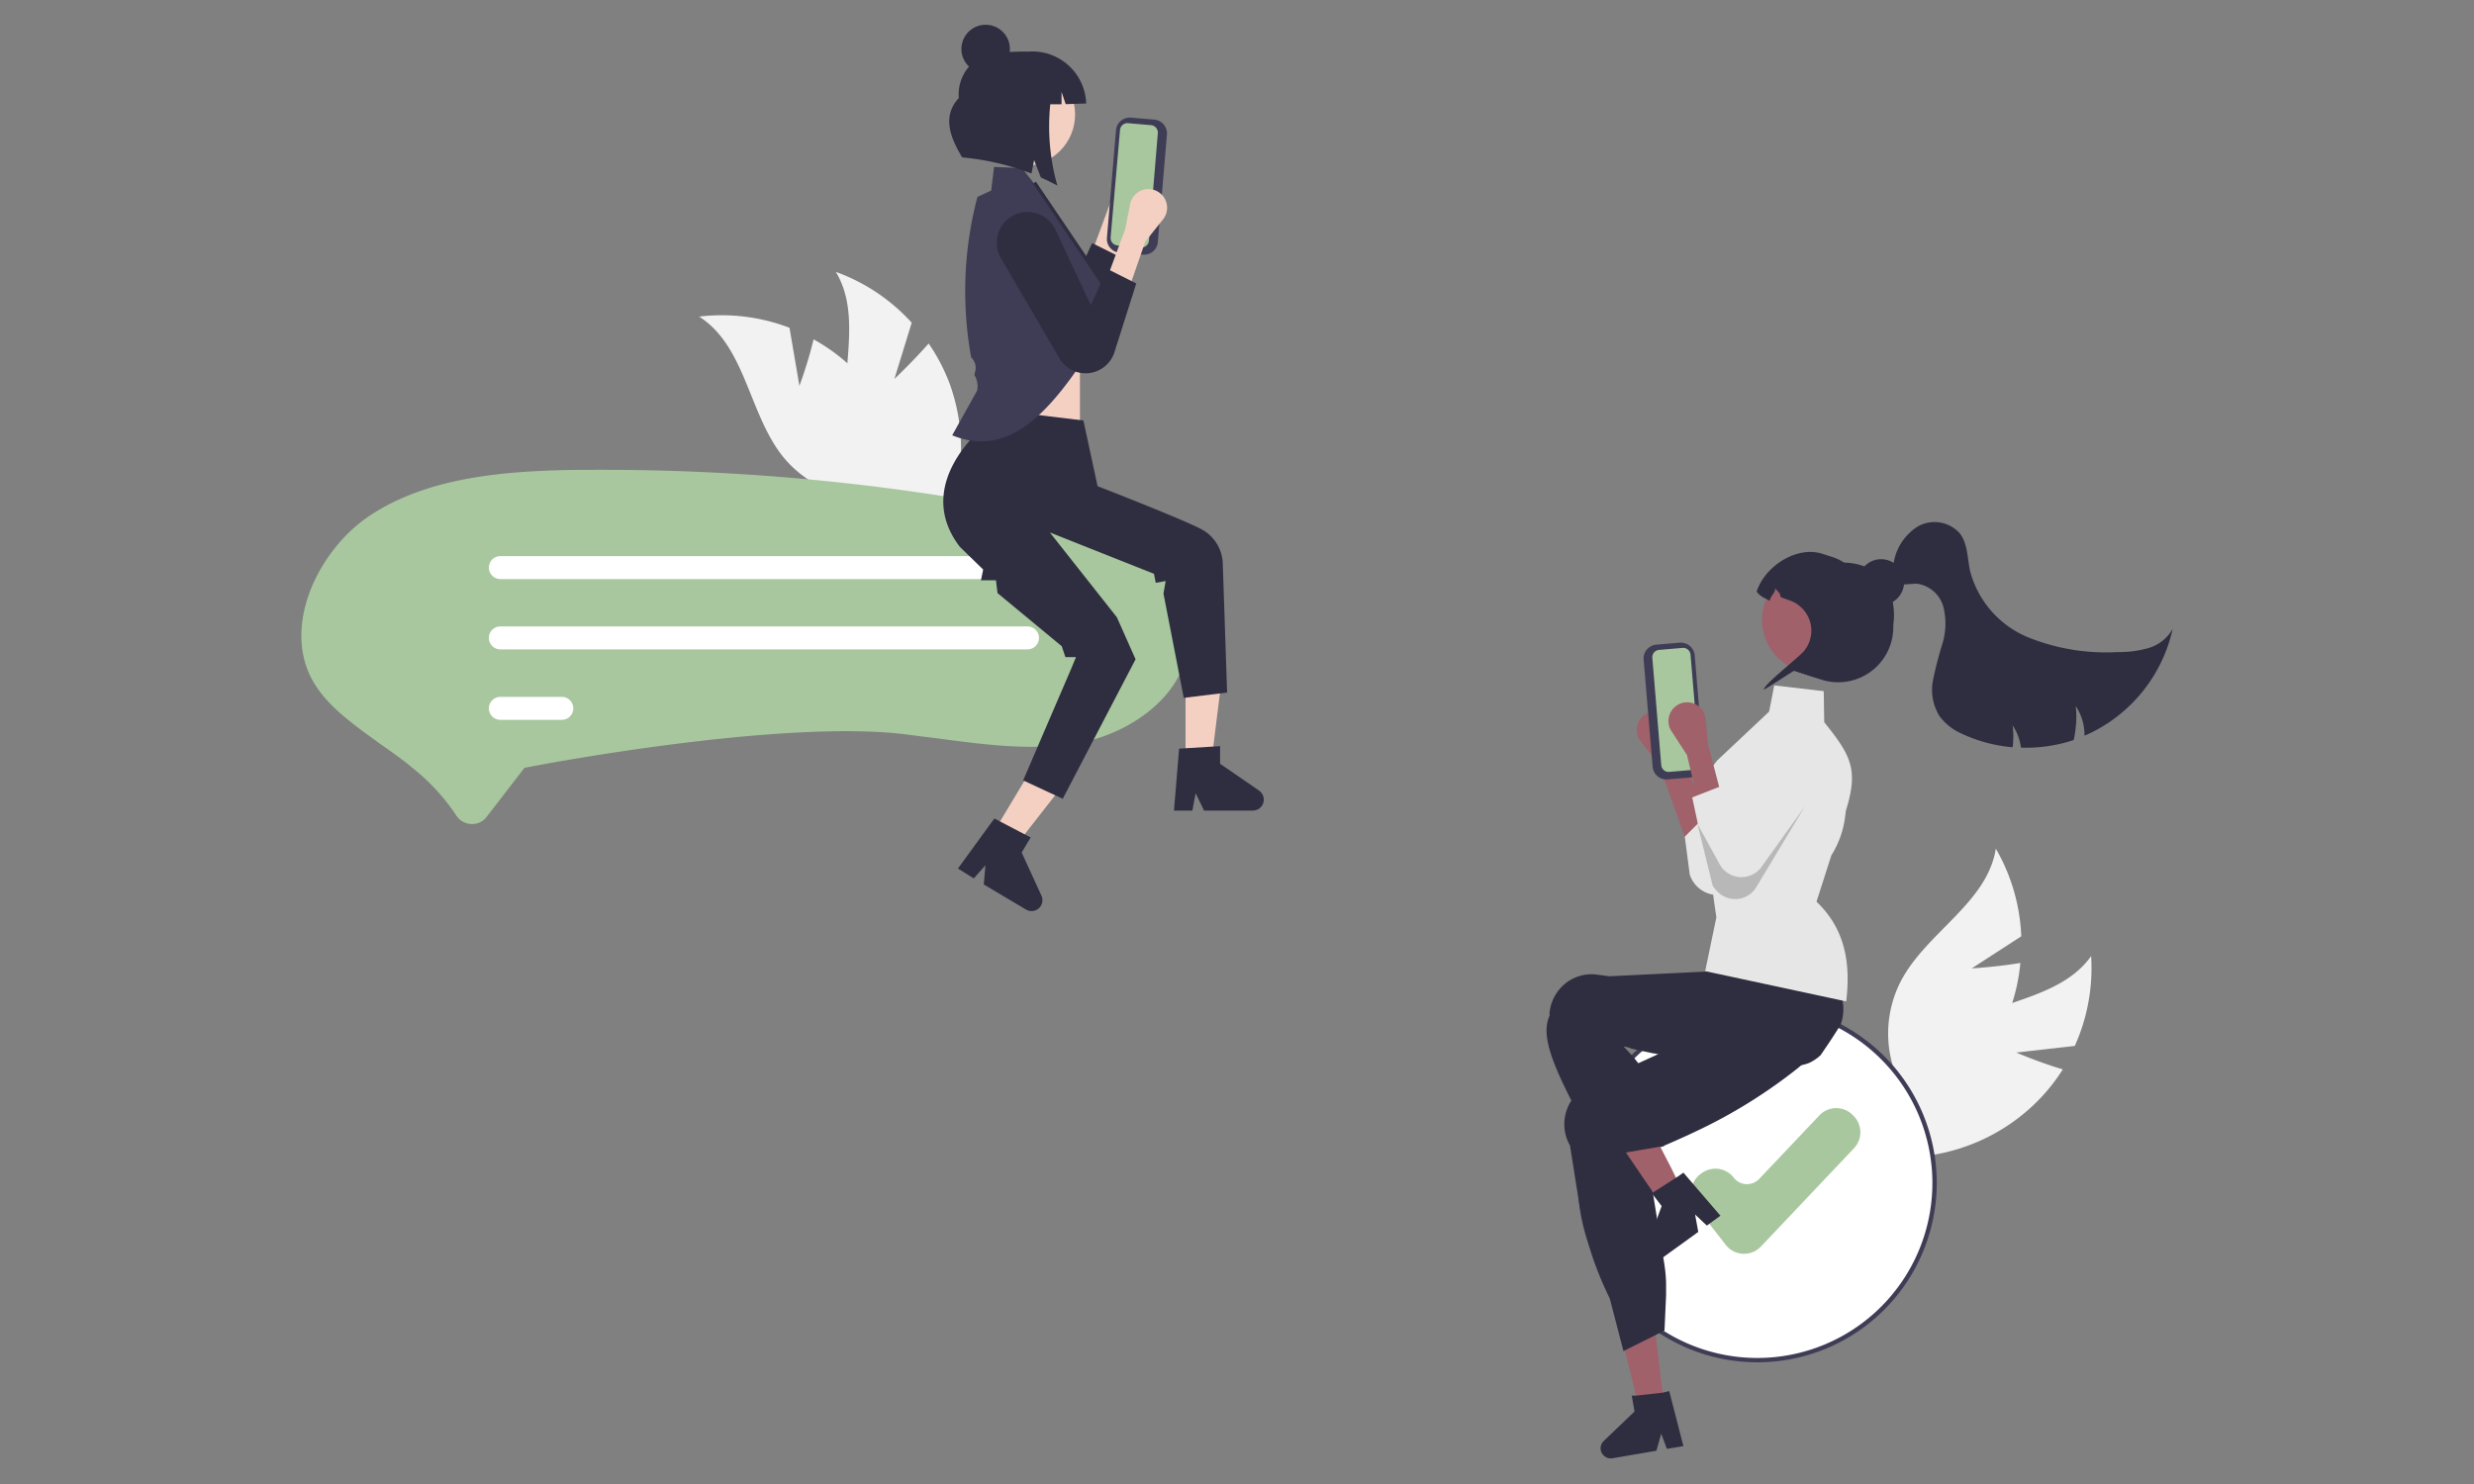 <svg id="Layer_1" data-name="Layer 1" xmlns="http://www.w3.org/2000/svg" viewBox="0 0 250 150"><rect x="0" y="0" width="250" height="150" fill="#808080" stroke="none"/><defs><style>.cls-1{fill:#f2f2f2;}.cls-2{fill:#fff;}.cls-3{fill:#3f3d56;}.cls-4{fill:#a8c79e;}.cls-5{fill:#a0616a;}.cls-6{fill:#2f2e41;}.cls-7{fill:#e6e6e6;}.cls-8{fill:#f4d0c3;}.cls-9{opacity:0.2;isolation:isolate;}</style></defs><title>cs</title><path class="cls-1" d="M203.75,106.39l5.91-.67a19.17,19.17,0,0,0,1.65-9.08c-3.21,4.52-10,4.45-14.53,7.68a11.58,11.58,0,0,0-4.74,8.81l-1.95,3.74a19.33,19.33,0,0,0,15.36-5.14,18.81,18.81,0,0,0,3-3.64C206.07,107.39,203.75,106.39,203.75,106.39Z"/><path class="cls-1" d="M199.25,97.88l5-3.24a19.19,19.19,0,0,0-2.57-8.86c-.86,5.48-7,8.45-9.58,13.36a11.54,11.54,0,0,0-.31,10l-.08,4.22a19.35,19.35,0,0,0,11.45-11.46,18.79,18.79,0,0,0,1-4.57C201.77,97.74,199.25,97.88,199.25,97.88Z"/><circle class="cls-2" cx="177.58" cy="119.57" r="17.91"/><path class="cls-3" d="M177.58,137.7a18.13,18.13,0,1,1,18.13-18.13A18.13,18.13,0,0,1,177.58,137.7Zm0-35.82a17.69,17.69,0,1,0,17.69,17.69h0A17.7,17.7,0,0,0,177.58,101.88Z"/><path class="cls-4" d="M176.24,126.73h-.11a2.33,2.33,0,0,1-1.74-.9l-3-3.85a2.33,2.33,0,0,1,.41-3.28h0l.11-.08a2.34,2.34,0,0,1,3.28.41h0a1.69,1.69,0,0,0,2.39.3,1,1,0,0,0,.19-.17l6.08-6.42a2.34,2.34,0,0,1,3.31-.09l.1.1a2.34,2.34,0,0,1,.09,3.31h0L177.94,126A2.32,2.32,0,0,1,176.24,126.73Z"/><polygon class="cls-5" points="168.21 142.46 165.73 142.73 163.38 133.1 167.04 132.69 168.21 142.46"/><path class="cls-6" d="M184.58,99.13l-.25-.22a24.12,24.12,0,0,0-2-1.49c-.79-.52-1.67-1.06-2.68-1.61-.48-.27-1-.54-1.53-.82l-.84-.42,0,0-.08,0-6,5-.43.34,1.12,1.37-.1,1.09-1.1,2.75h0l-3.93,1.8-4.05,1.84-2.17,1a4.13,4.13,0,0,0-2.19,2.36,4.31,4.31,0,0,0,.14,3.36c.05.1.1.21.16.31l.9,5.68a34.06,34.06,0,0,0,3.12,9.78l1.38,5.31.21-.1,3.12-1.56.82-.42.16-3.57c0-.4,0-.81,0-1.22a14.88,14.88,0,0,0-.19-2l-1.79-11.14.94-.39c1.43-.6,2.79-1.2,4.07-1.81A52.39,52.39,0,0,0,181.63,108c.77-.63,1.5-1.27,2.19-1.93l.73-.73.16-.16a4.23,4.23,0,0,0,1-3.91A4.27,4.27,0,0,0,184.58,99.13Z"/><path class="cls-6" d="M168,140.77l-2.69.3-.42,0,.28,1.6-3.13,3a1,1,0,0,0,0,1.43,1,1,0,0,0,.9.3l4.44-.76.49-1.72.57,1.53,1.67-.28-1.43-5.56Z"/><path class="cls-5" d="M170.57,85.48l2.3-2.44-3.25-7.11-.48-2.5a1.89,1.89,0,0,0-2.21-1.49,1.91,1.91,0,0,0-.87.42h0a1.88,1.88,0,0,0-.24,2.61l1.79,2.24Z"/><path class="cls-7" d="M172.87,81.94l-2.62,2.63.5,3.83a3,3,0,0,0,2.2,2h0a3,3,0,0,0,3.32-1.39l5.91-10.12a3.11,3.11,0,0,0-1-4.23h0a3.11,3.11,0,0,0-4.3,1,2.69,2.69,0,0,0-.16.29l-3.6,7.68Z"/><path class="cls-5" d="M170.23,120.66c-.14.14-.27.28-.41.41-.27.28-.55.55-.83.82l-.42.4h0l-.24.12-.58-.86-.26-.39-.38-.56-.7-1-3.65-5.38,3.28-1.69.25.5h0l.12.25,2.4,4.64.49,1v0l.3.57.25.49.28.55Z"/><path class="cls-6" d="M169.55,118.92l-2.28,1.46-.36.22,1,1.31L166.41,126a1,1,0,0,0,.62,1.3,1,1,0,0,0,.93-.14l3.65-2.64-.32-1.76,1.19,1.12,1.37-1-3.74-4.35Z"/><path class="cls-1" d="M90.38,38.3l1.75-5.68a19.12,19.12,0,0,0-7.67-5.14c2.87,4.75.09,11,1.25,16.39a11.5,11.5,0,0,0,6.18,7.86L94.54,55A19.36,19.36,0,0,0,96,38.88a18.68,18.68,0,0,0-2.16-4.16C92.22,36.57,90.38,38.3,90.38,38.3Z"/><path class="cls-1" d="M80.78,39l-1-5.87A19.21,19.21,0,0,0,70.65,32c4.69,3,5,9.77,8.43,14.11a11.53,11.53,0,0,0,9,4.29L92,52.13A19.31,19.31,0,0,0,86,37.06a18.67,18.67,0,0,0-3.79-2.76C81.66,36.66,80.78,39,80.78,39Z"/><path class="cls-8" d="M114.2,21.8,116,19.55a1.88,1.88,0,0,0-.24-2.61h0a1.89,1.89,0,0,0-2.66.21,1.82,1.82,0,0,0-.42.87l-.49,2.49-1.83,4.95,2.2,1.1Z"/><path class="cls-6" d="M108.7,28.21l-3.6-7.67a3.12,3.12,0,0,0-4.17-1.43l-.29.17h0a3.11,3.11,0,0,0-1,4.23l5.9,10.12a3.07,3.07,0,0,0,3.33,1.4h0a3.08,3.08,0,0,0,2.2-2l2.22-7-2.93-1.46Z"/><path class="cls-3" d="M115.5,25.74l-2.36-.2A1.39,1.39,0,0,1,111.86,24l.91-10.83a1.4,1.4,0,0,1,1.51-1.28l2.36.2a1.4,1.4,0,0,1,1.28,1.51L117,24.46A1.4,1.4,0,0,1,115.5,25.74Z"/><path class="cls-4" d="M114,12.45a.75.75,0,0,0-.82.69L112.23,24a.76.76,0,0,0,.69.81l2.36.2a.75.75,0,0,0,.82-.69L117,13.46a.76.76,0,0,0-.69-.81Z"/><rect class="cls-8" x="99.31" y="35.49" width="9.82" height="9.82"/><circle class="cls-6" cx="111.04" cy="34.12" r="0.53"/><polygon class="cls-8" points="119.8 76.96 122.42 76.96 123.67 66.86 119.8 66.86 119.8 76.96"/><path class="cls-6" d="M119.15,75.67l4.14-.25V77.2l3.94,2.71a1.12,1.12,0,0,1,.28,1.55,1.11,1.11,0,0,1-.91.47h-4.93l-.85-1.75-.33,1.75h-1.86Z"/><polygon class="cls-8" points="100.37 84.17 102.61 85.52 108.88 77.5 105.57 75.51 100.37 84.17"/><path class="cls-6" d="M100.48,82.73l3.67,1.92-.91,1.52,2,4.36a1.1,1.1,0,0,1-1.57,1.4L99.41,89.4l.17-1.94L98.4,88.79l-1.6-1Z"/><path class="cls-4" d="M47.71,83.29h-.08a1.88,1.88,0,0,1-1.52-.86,21,21,0,0,0-4.5-4.87c-1-.85-2.15-1.63-3.22-2.39-2.75-2-5.34-3.8-6.78-6.35-3.14-5.55.55-13.28,5.83-16.75,5.92-3.89,13.7-4.5,21.23-4.58H61a223.25,223.25,0,0,1,40.46,3.7c4.44.81,9.08,1.82,12.81,4.25s6,6.23,5.75,9.71c-.32,5.08-5.7,8.87-10.6,9.86-4.67.94-9.53.31-14.66-.37l-3.47-.44C78.71,72.74,55,77.23,54,77.42l-1,.19-3.86,5A1.8,1.8,0,0,1,47.71,83.29Z"/><path class="cls-2" d="M103.83,58.53H50.56a1.16,1.16,0,0,1,0-2.32h53.27a1.16,1.16,0,0,1,0,2.32Z"/><path class="cls-2" d="M103.83,65.64H50.56a1.16,1.16,0,0,1,0-2.32h53.27a1.16,1.16,0,0,1,0,2.32Z"/><path class="cls-2" d="M56.77,72.76H50.56a1.16,1.16,0,1,1,0-2.32h6.21a1.16,1.16,0,0,1,0,2.32Z"/><path class="cls-6" d="M109.48,42.5,99,41.24l.3,2S92.17,49,97,55.28l2.35,2.29-.22,1.08h1.51l.16,1.3,6.49,5.37.37,1.1h1.07l-.52,1.25-4.82,11.21,4,1.86,7.36-14.1-1.89-4.25-6.77-8.57L116.61,58l.18.91,1-.18L117.57,60l2.05,10.54L124,70l-.44-13.11a4.07,4.07,0,0,0-2.22-3.43c-2.22-1.14-10.43-4.32-10.43-4.32Z"/><path class="cls-3" d="M105.27,19.53l-2-2.54-2.82-.12-.29,2.39-1.39.64a37.37,37.37,0,0,0-.63,16.23h0a1.45,1.45,0,0,1,.41,1.41l-.09.36h0a2.19,2.19,0,0,1,.28,1.58h0L96.22,44c5.43,2.21,9.4-1.91,13.08-7.32l2.28-7.89Z"/><polygon class="cls-6" points="111.21 34.14 111.75 28.82 104.68 18.36 104.39 18.55 111.38 28.91 110.86 34.1 111.21 34.14"/><circle class="cls-8" cx="103.43" cy="11.57" r="5.21"/><path class="cls-6" d="M104.1,5.21l-.65,0h-.22l-2.49.08a4.26,4.26,0,0,0-3.85,4.62c-1.62,1.73-1,3.8.34,6a26.16,26.16,0,0,1,7,1.63l.27-1.35.68,1.75c.56.25,1.11.52,1.67.82a21.92,21.92,0,0,1-.72-8.22l1.14,0,0-1.25.42,1.24,2.07-.07h0a5.45,5.45,0,0,0-5.61-5.26Z"/><circle class="cls-6" cx="99.6" cy="4.95" r="2.45"/><path class="cls-8" d="M115.73,24.42l1.79-2.24a1.88,1.88,0,0,0-.24-2.61h0a1.88,1.88,0,0,0-2.66.2,1.82,1.82,0,0,0-.42.87l-.49,2.5-1.83,4.95,2.2,1.1Z"/><path class="cls-6" d="M110.23,30.84l-3.6-7.68a3.12,3.12,0,0,0-4.17-1.42,2.69,2.69,0,0,0-.29.16h0a3.12,3.12,0,0,0-1,4.24l5.9,10.11a3.06,3.06,0,0,0,3.33,1.4h0a3.06,3.06,0,0,0,2.2-2l2.22-7-2.93-1.47Z"/><path class="cls-6" d="M186,103.57c-.22.37-.46.73-.69,1.09-.43.67-.88,1.33-1.34,2h0a4.6,4.6,0,0,1-.88.64l0,0a2.78,2.78,0,0,1-.74.29l-.28.07q-.5.12-1,.21c-.59.1-1.17.18-1.74.23h-.14a27.11,27.11,0,0,1-7.09-.57c-1.19-.22-2.4-.49-3.66-.77l-1.24-.28-.1,0-1.82-.39c-.78-.16-.38-.17-1.22-.31a15.27,15.27,0,0,1,2.26,2.81,4.61,4.61,0,0,1,0,3.6l1.86,3.64-6.46,1.1c-3.56-7-6.4-11.56-5.13-14.27a2.53,2.53,0,0,1,0-.38,4.38,4.38,0,0,1,1.65-2.92,4.2,4.2,0,0,1,3.11-.85l1.27.17,9.83-.48.38-1.58.07,0,2.27-.83L183,92.9h0l.51-.19.07.1a.41.41,0,0,0,.05.09,15.84,15.84,0,0,1,1.24,2.87,47.13,47.13,0,0,1,1.3,5,1.18,1.18,0,0,0,0,.2h0a.18.18,0,0,1,0,.06A4.62,4.62,0,0,1,186,103.57Z"/><path class="cls-7" d="M184.34,73l-.05-3.14-5-.58-.52,2.65-5.23,4.92c-3.71,4.54-1,7.67-.85,8.14l.46,5.73.29,2-1.13,5.44,14.25,3.06c.45-3.77-.05-7.27-3-10.08l1.5-4.68h0a9.53,9.53,0,0,0,1.4-4l.06-.49C187.83,77.77,187.05,76.37,184.34,73Z"/><path class="cls-6" d="M191.32,63.16v.24A5.57,5.57,0,0,1,184,68.68l-1-.33h0l-1.68-.55a.74.74,0,0,1,0-.21c-2.51-1.08,1-4.6,1.82-7.25.14-.41-4.47-.11-4.26-.46l-.14-.07a6.82,6.82,0,0,1,7.54-2.94l.11,0c3.28.08,5,2.36,5,5.32A7.46,7.46,0,0,1,191.32,63.16Z"/><path class="cls-5" d="M188.48,64.33a5.32,5.32,0,0,1-6.72,3.41l-.45-.16a5.34,5.34,0,0,1-3-6.56,5.45,5.45,0,0,1,.53-1.15,5.34,5.34,0,0,1,9.61,4.46Z"/><path class="cls-6" d="M183,68.35h0l-1.68-.55c0-.07-3.1,2-3.09,1.9.05-.55,3.53-3.25,4.05-3.88a3.21,3.21,0,0,0-.4-4.54,3,3,0,0,0-1-.58l0,0c-.33-.11-.64-.23-.93-.34-.15-.61-.22-.41-.57-.92.07.47-.52.82-.53,1.29l-.34-.17-.14-.08a2.21,2.21,0,0,1-.86-.68c.84-2.59,4.06-4.66,6.65-3.82l1,.32a4.86,4.86,0,0,1,2.85,2.43A5.5,5.5,0,0,1,183,68.35Z"/><circle class="cls-6" cx="190.09" cy="58.84" r="2.32"/><path class="cls-6" d="M219.55,63.57A15.39,15.39,0,0,1,211.43,74c-.26.13-.52.25-.79.36a5.3,5.3,0,0,0-.89-3,9,9,0,0,1,0,2.2,10.33,10.33,0,0,1-.2,1.24,15.31,15.31,0,0,1-5.33.77,5.18,5.18,0,0,0-.84-2.24,9,9,0,0,1,0,2.2,15.11,15.11,0,0,1-5.23-1.41A5.54,5.54,0,0,1,196,72.4a5,5,0,0,1-.67-3.63,35.71,35.71,0,0,1,.94-3.66,7,7,0,0,0,.12-3.73A3.22,3.22,0,0,0,193.7,59c-.57,0-1.15.11-1.72.06s-1.19-.44-1.21-1l.55-.9a5.37,5.37,0,0,1,2.4-3.9,3.42,3.42,0,0,1,4.29.62c.82,1,.79,2.49,1.06,3.8a10,10,0,0,0,5.85,6.73,21,21,0,0,0,9.06,1.5,10.71,10.71,0,0,0,3.14-.41A4.16,4.16,0,0,0,219.55,63.57Z"/><path class="cls-3" d="M167,77.5l-.91-10.83a1.4,1.4,0,0,1,1.28-1.51l2.36-.2a1.41,1.41,0,0,1,1.52,1.28l.91,10.83a1.4,1.4,0,0,1-1.28,1.51l-2.36.2A1.4,1.4,0,0,1,167,77.5Z"/><path class="cls-4" d="M167.66,65.69a.74.74,0,0,0-.69.81l.9,10.83a.75.75,0,0,0,.82.69l2.36-.2a.75.75,0,0,0,.69-.81l-.91-10.83a.75.75,0,0,0-.81-.69Z"/><path class="cls-5" d="M171.64,81.22l2.29-.88-1.33-5.11-.24-2.53a1.87,1.87,0,0,0-2.05-1.7,1.82,1.82,0,0,0-.9.33h0a1.88,1.88,0,0,0-.51,2.57l1.57,2.41Z"/><path class="cls-7" d="M174,79.43,171,80.6l1.53,7.16a3.05,3.05,0,0,0,2,2.25h0a3.07,3.07,0,0,0,3.45-1.07l6.87-9.48a3.11,3.11,0,0,0-.58-4.31h0a3.12,3.12,0,0,0-4.37.53,2.75,2.75,0,0,0-.19.28l-4.35,7.28Z"/><path class="cls-9" d="M171.53,83.28l1.55,6.29.32.39a2.51,2.51,0,0,0,3.53.35,2.47,2.47,0,0,0,.55-.65l4.91-8.16L178,87.63a2.51,2.51,0,0,1-4.23-.28Z"/></svg>